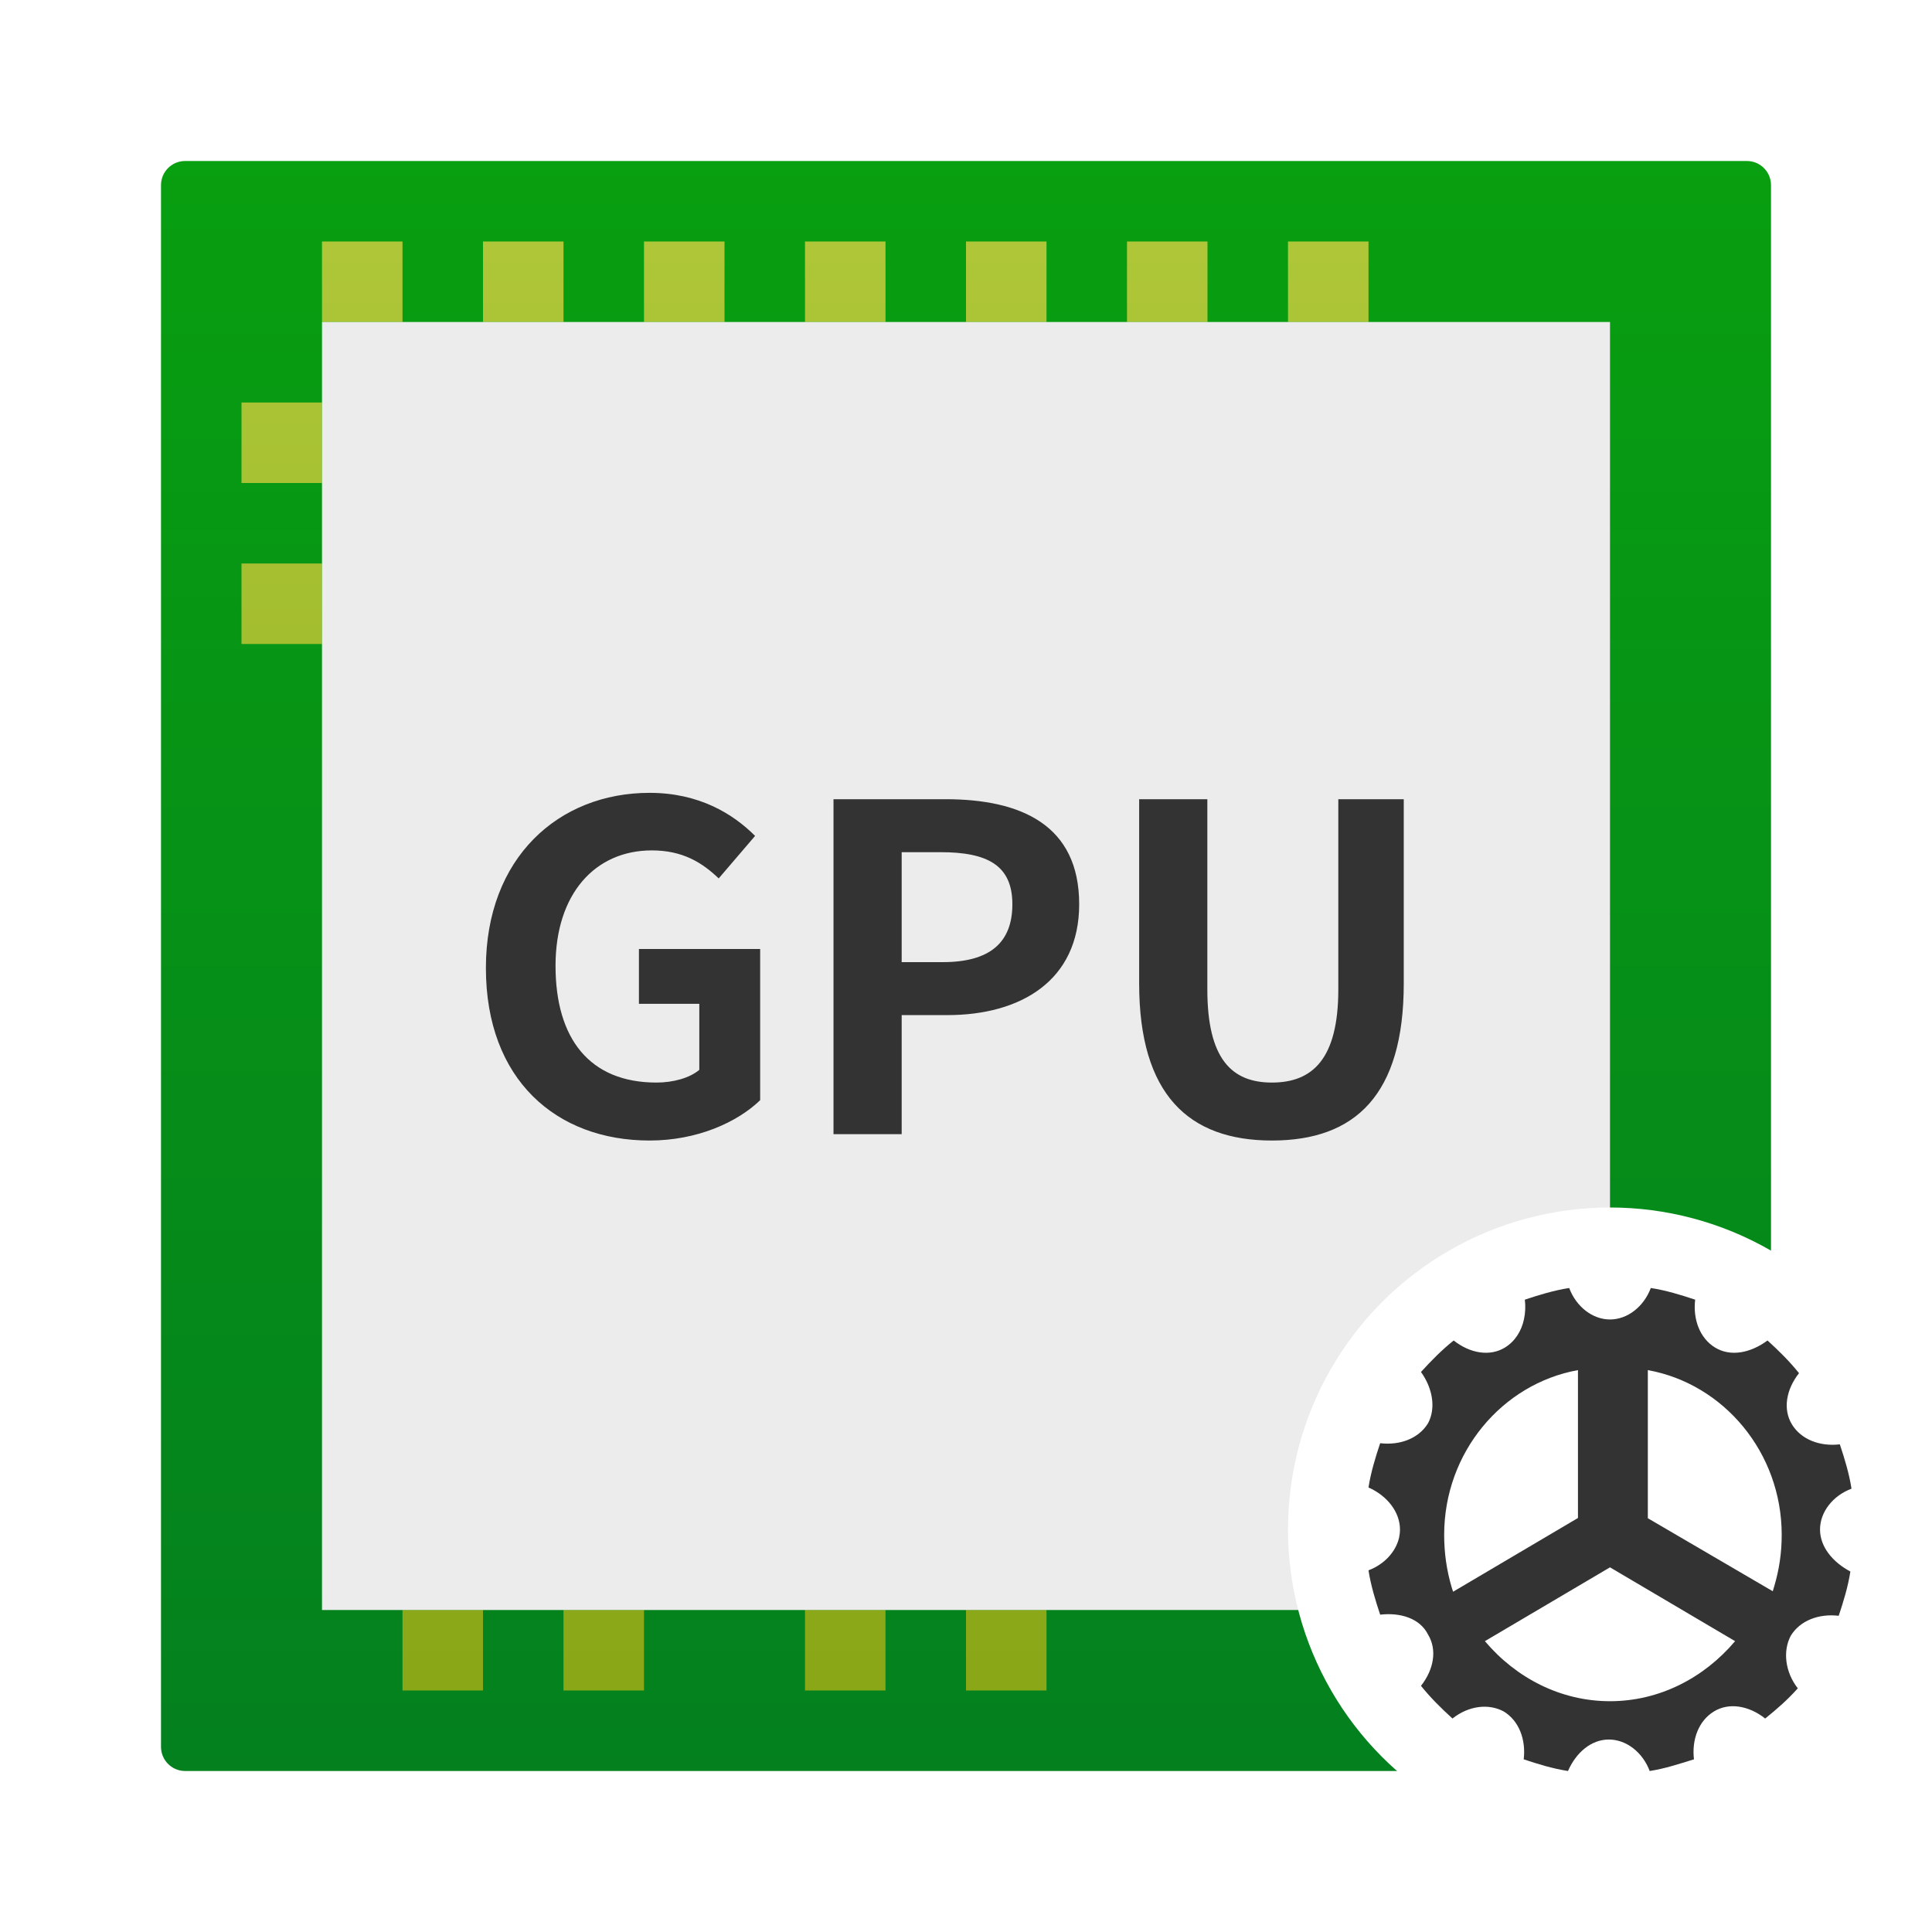 <svg xmlns="http://www.w3.org/2000/svg" width="24" height="24" viewBox="0 0 24 24">
  <defs>
    <filter id="deepin-graphics-driver-manager-a" width="125%" height="125%" x="-12.5%" y="-12.5%" filterUnits="objectBoundingBox">
      <feOffset in="SourceAlpha" result="shadowOffsetOuter1"/>
      <feGaussianBlur in="shadowOffsetOuter1" result="shadowBlurOuter1" stdDeviation=".5"/>
      <feColorMatrix in="shadowBlurOuter1" result="shadowMatrixOuter1" values="0 0 0 0 0   0 0 0 0 0   0 0 0 0 0  0 0 0 0.15 0"/>
      <feMerge>
        <feMergeNode in="shadowMatrixOuter1"/>
        <feMergeNode in="SourceGraphic"/>
      </feMerge>
    </filter>
    <linearGradient id="deepin-graphics-driver-manager-b" x1="50%" x2="50%" y1="0%" y2="100%">
      <stop offset="0%" stop-color="#089F10"/>
      <stop offset="100%" stop-color="#04801F"/>
    </linearGradient>
    <linearGradient id="deepin-graphics-driver-manager-c" x1="50%" x2="50%" y1="100%" y2="0%">
      <stop offset="0%" stop-color="#AAB014"/>
      <stop offset="100%" stop-color="#D7D142"/>
    </linearGradient>
    <filter id="deepin-graphics-driver-manager-d" width="162.5%" height="162.5%" x="-31.2%" y="-31.2%" filterUnits="objectBoundingBox">
      <feOffset in="SourceAlpha" result="shadowOffsetOuter1"/>
      <feGaussianBlur in="shadowOffsetOuter1" result="shadowBlurOuter1" stdDeviation=".5"/>
      <feColorMatrix in="shadowBlurOuter1" result="shadowMatrixOuter1" values="0 0 0 0 0   0 0 0 0 0   0 0 0 0 0  0 0 0 0.15 0"/>
      <feMerge>
        <feMergeNode in="shadowMatrixOuter1"/>
        <feMergeNode in="SourceGraphic"/>
      </feMerge>
    </filter>
  </defs>
  <g fill="none" fill-rule="evenodd">
    <g fill-rule="nonzero" filter="url(#deepin-graphics-driver-manager-a)" transform="translate(2 2)">
      <path fill="url(#deepin-graphics-driver-manager-b)" d="M0.3,0 L19.7,0 C19.866,-3.04359188e-17 20,0.134 20,0.3 L20,19.7 C20,19.866 19.866,20 19.7,20 L0.3,20 C0.134,20 7.41935579e-16,19.866 0,19.7 L0,0.3 C-2.02906125e-17,0.134 0.134,7.52080885e-16 0.3,0 Z"/>
      <path fill="url(#deepin-graphics-driver-manager-c)" d="M5,0 L6,0 L6,1 L5,1 L5,0 Z M3,0 L4,0 L4,1 L3,1 L3,0 Z M1,0 L2,0 L2,1 L1,1 L1,0 Z M9,17 L10,17 L10,18 L9,18 L9,17 Z M2,17 L3,17 L3,18 L2,18 L2,17 Z M4,17 L5,17 L5,18 L4,18 L4,17 Z M7,17 L8,17 L8,18 L7,18 L7,17 Z M0,2 L1,2 L1,3 L0,3 L0,2 Z M0,4 L1,4 L1,5 L0,5 L0,4 Z M7,0 L8,0 L8,1 L7,1 L7,0 Z M9,0 L10,0 L10,1 L9,1 L9,0 Z M11,0 L12,0 L12,1 L11,1 L11,0 Z M13,0 L14,0 L14,1 L13,1 L13,0 Z" opacity=".8" transform="translate(1 1)"/>
    </g>
    <g fill-rule="nonzero" transform="translate(4 4)">
      <polygon fill="#ECECEC" points="0 0 16 0 16 16 0 16"/>
      <path fill="#333" d="M4.069,10.168 C4.659,10.168 5.157,9.943 5.443,9.667 L5.443,7.789 L3.937,7.789 L3.937,8.47 L4.687,8.47 L4.687,9.29 C4.567,9.392 4.361,9.448 4.155,9.448 C3.324,9.448 2.901,8.903 2.901,7.997 C2.901,7.103 3.393,6.564 4.097,6.564 C4.481,6.564 4.722,6.715 4.928,6.912 L5.38,6.384 C5.105,6.108 4.682,5.849 4.069,5.849 C2.941,5.849 2.036,6.653 2.036,8.025 C2.036,9.414 2.912,10.168 4.069,10.168 Z M6.354,10.089 L6.354,5.928 L7.745,5.928 C8.685,5.928 9.406,6.249 9.406,7.233 C9.406,8.183 8.679,8.61 7.768,8.61 L7.201,8.61 L7.201,10.089 L6.354,10.089 Z M7.201,7.952 L7.711,7.952 C8.295,7.952 8.576,7.711 8.576,7.233 C8.576,6.749 8.267,6.586 7.682,6.586 L7.201,6.586 L7.201,7.952 Z M11.8,10.168 C12.837,10.168 13.438,9.6 13.438,8.217 L13.438,5.928 L12.625,5.928 L12.625,8.29 C12.625,9.156 12.304,9.448 11.8,9.448 C11.302,9.448 10.998,9.156 10.998,8.29 L10.998,5.928 L10.151,5.928 L10.151,8.217 C10.151,9.6 10.769,10.168 11.8,10.168 Z"/>
    </g>
    <g fill-rule="nonzero" filter="url(#deepin-graphics-driver-manager-d)" transform="translate(16 15)">
      <circle cx="4" cy="4" r="4" fill="#FFF"/>
      <path fill="#333" d="M6.609,4 C6.609,3.783 6.768,3.58 7,3.493 C6.971,3.304 6.913,3.116 6.855,2.942 C6.609,2.971 6.377,2.884 6.261,2.696 C6.145,2.507 6.188,2.261 6.348,2.058 C6.232,1.913 6.101,1.783 5.957,1.652 C5.739,1.812 5.493,1.855 5.304,1.739 C5.116,1.623 5.029,1.391 5.058,1.145 C4.884,1.087 4.696,1.029 4.507,1 C4.42,1.232 4.217,1.391 4,1.391 C3.783,1.391 3.58,1.232 3.493,1 C3.304,1.029 3.116,1.087 2.942,1.145 C2.952,1.228 2.948,1.309 2.932,1.385 C2.901,1.534 2.821,1.662 2.696,1.739 C2.507,1.855 2.261,1.812 2.058,1.652 C1.913,1.768 1.783,1.899 1.652,2.043 C1.685,2.09 1.713,2.138 1.735,2.188 C1.809,2.356 1.817,2.536 1.739,2.681 C1.623,2.87 1.391,2.957 1.145,2.928 C1.087,3.101 1.029,3.29 1,3.478 C1.232,3.58 1.391,3.783 1.391,4 C1.391,4.034 1.387,4.068 1.38,4.101 C1.339,4.278 1.195,4.434 1,4.507 C1.029,4.696 1.087,4.884 1.145,5.058 C1.391,5.029 1.638,5.101 1.739,5.304 C1.855,5.493 1.812,5.739 1.652,5.942 C1.768,6.087 1.899,6.217 2.043,6.348 C2.246,6.188 2.493,6.159 2.681,6.261 C2.87,6.377 2.957,6.609 2.928,6.855 C3.101,6.913 3.29,6.971 3.478,7 C3.58,6.768 3.768,6.609 3.986,6.609 C4.203,6.609 4.406,6.768 4.493,7 C4.681,6.971 4.855,6.913 5.043,6.855 C5.014,6.609 5.101,6.377 5.29,6.261 C5.478,6.145 5.725,6.188 5.928,6.348 C6.072,6.232 6.203,6.118 6.333,5.973 C6.174,5.77 6.145,5.507 6.246,5.319 C6.362,5.13 6.594,5.043 6.841,5.072 C6.899,4.899 6.957,4.71 6.986,4.522 C6.768,4.406 6.609,4.217 6.609,4 Z M1.94,4.066 C1.94,3.043 2.66,2.19 3.602,2.02 C3.602,2.823 3.602,3.426 3.602,3.828 C3.602,3.835 3.602,3.844 3.602,3.857 L2.051,4.773 C2.048,4.764 2.045,4.754 2.042,4.745 C2.041,4.743 2.04,4.74 2.039,4.737 C2.038,4.734 2.034,4.721 2.033,4.717 C1.971,4.508 1.94,4.292 1.94,4.066 Z M4,6.133 C3.389,6.133 2.834,5.846 2.446,5.387 L4,4.47 L5.554,5.387 C5.166,5.846 4.611,6.133 4,6.133 Z M4.47,3.86 C4.47,3.848 4.47,3.839 4.47,3.834 C4.47,3.82 4.47,3.809 4.47,3.8 C4.47,3.406 4.47,2.813 4.47,2.02 C5.412,2.19 6.133,3.043 6.133,4.066 C6.133,4.289 6.102,4.497 6.041,4.703 C6.038,4.714 6.035,4.725 6.031,4.736 C6.028,4.746 6.025,4.756 6.022,4.767 L4.47,3.86 Z"/>
    </g>
  </g>
</svg>
